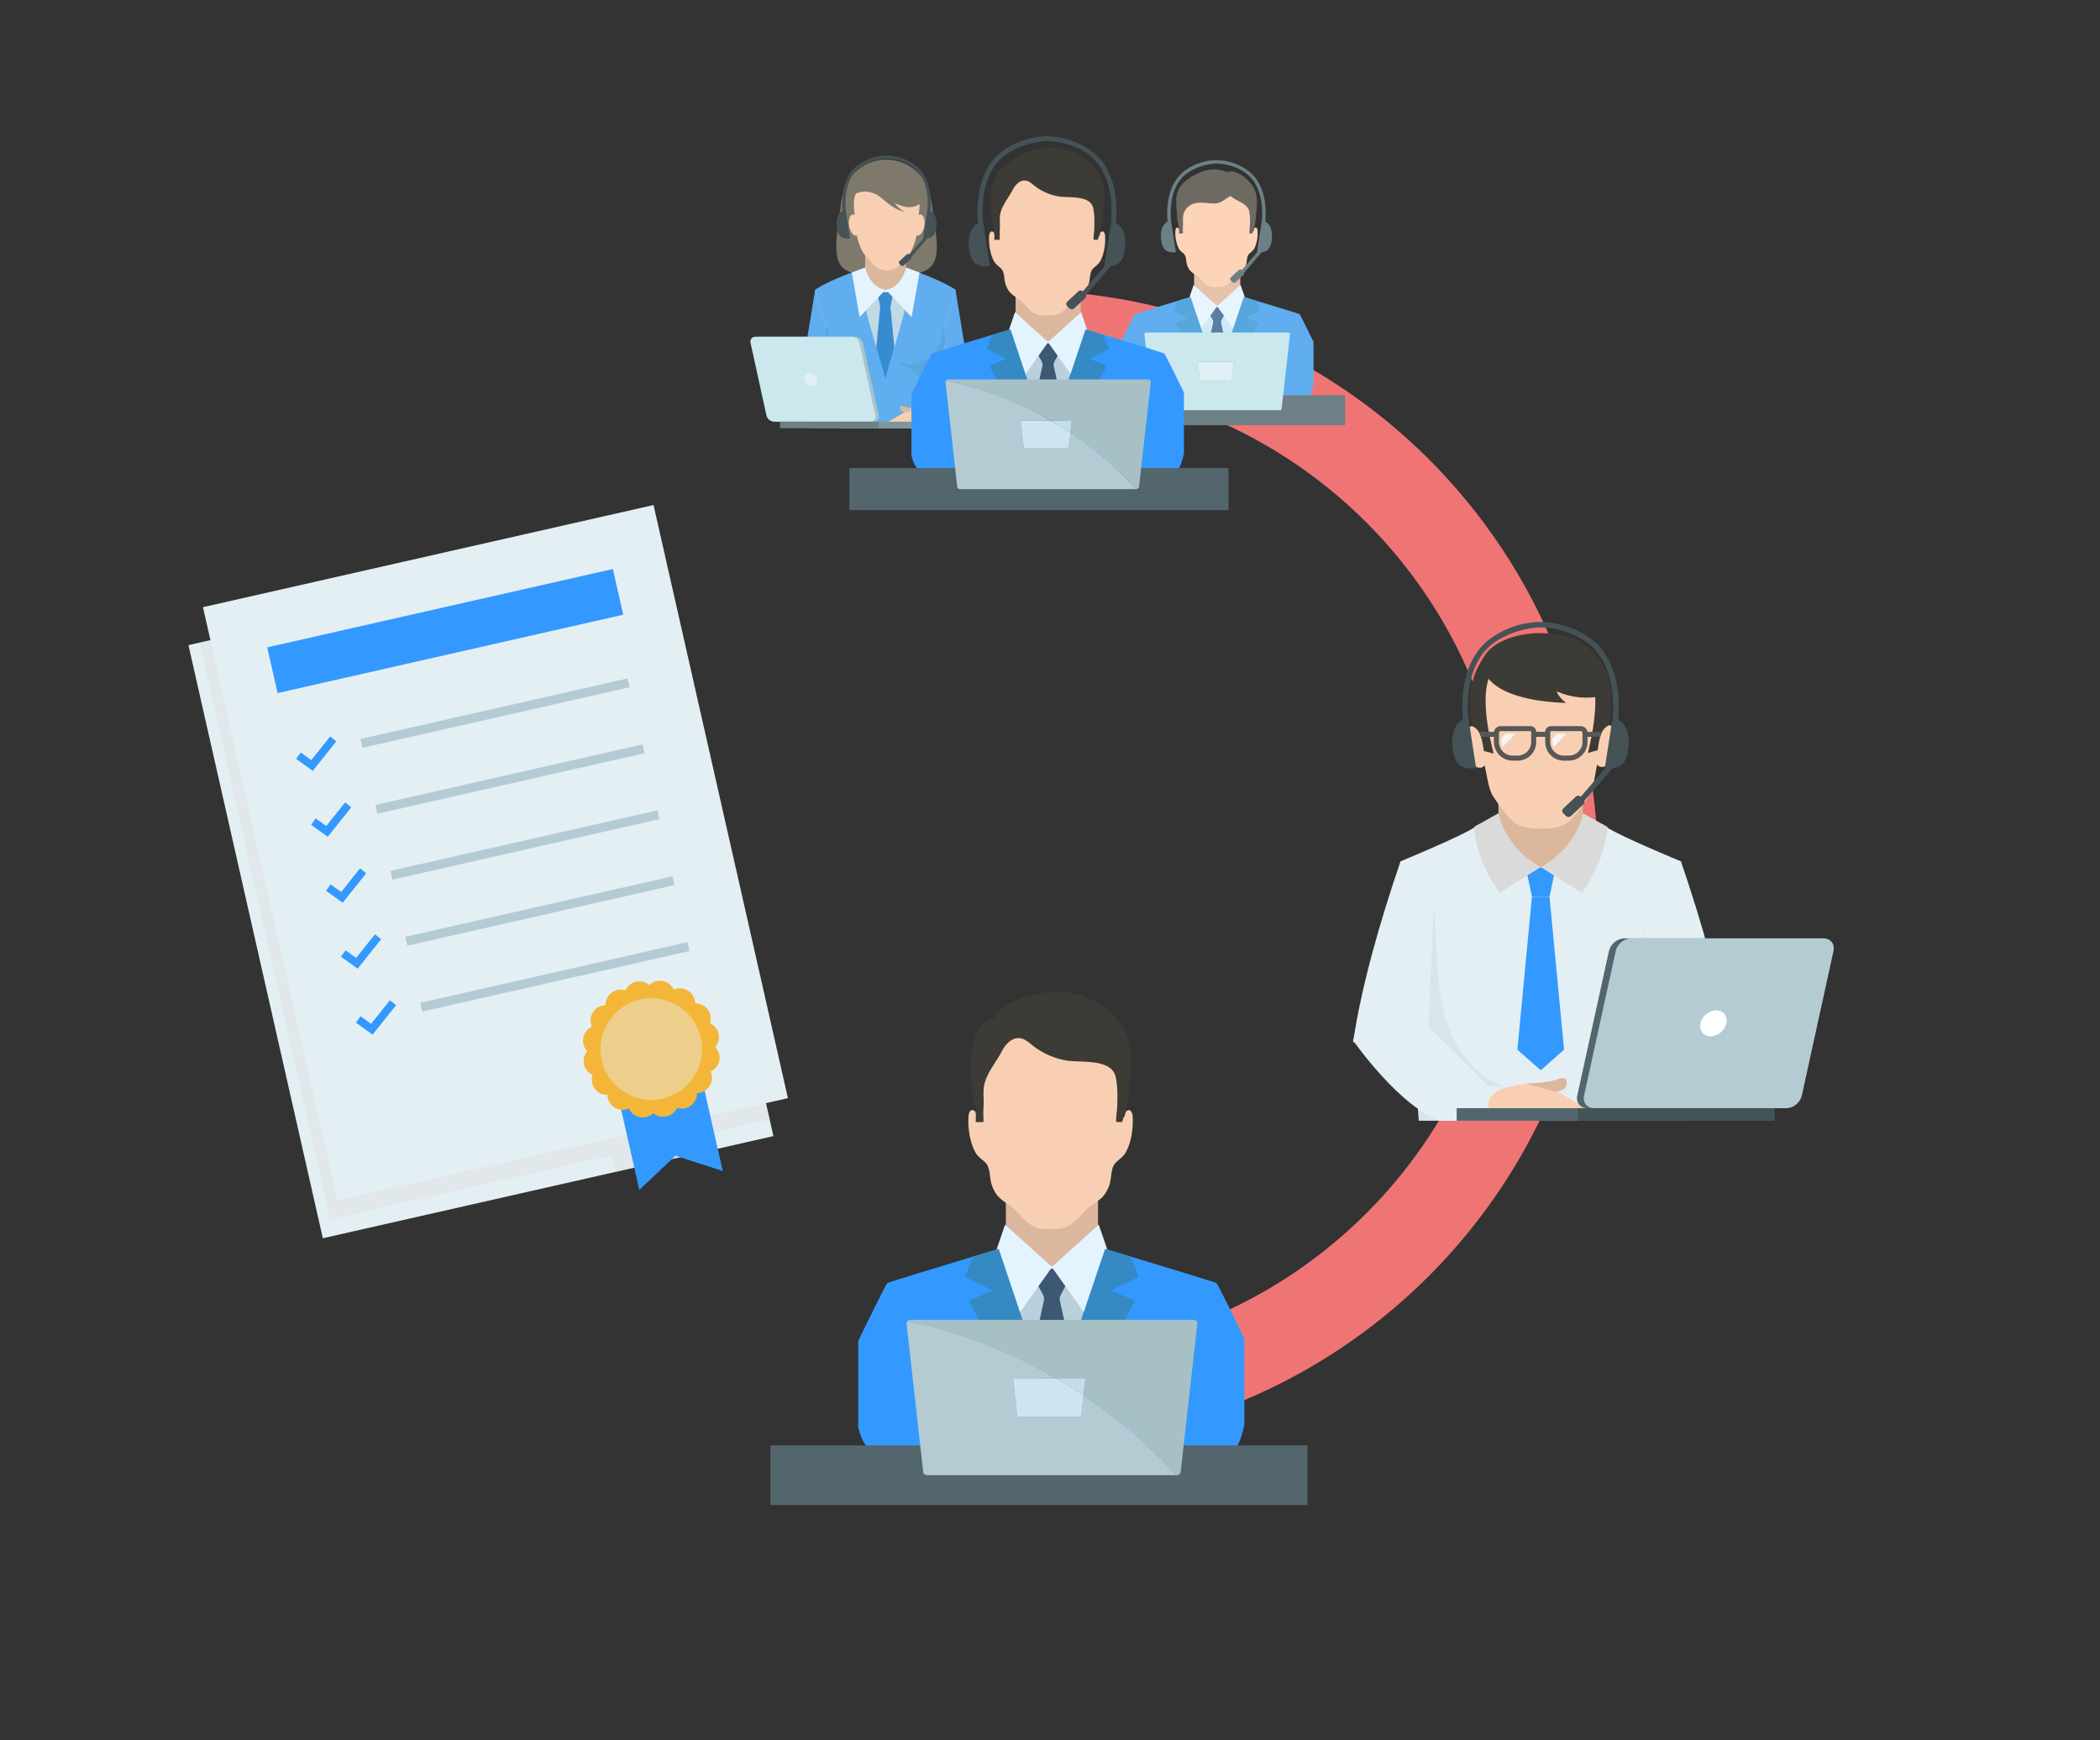<svg xmlns="http://www.w3.org/2000/svg" viewBox="0 0 1863.76 1544.13"><rect x="0" y="0" width="1863.76" height="1544.13" fill="#333333" stroke="none"/><defs><style>.cls-1{isolation:isolate;}.cls-2{fill:#ef7575;}.cls-3{fill:#dbb79e;}.cls-4{fill:#f9cfb3;}.cls-5{fill:#3d3b36;}.cls-6{fill:#bad1dd;}.cls-7{fill:#3d5872;}.cls-8{fill:#39f;}.cls-9{fill:#e4f4ff;}.cls-10{fill:#358ac4;}.cls-11{fill:#53666d;}.cls-12{fill:#a7c0c6;}.cls-13{fill:#b4cbd3;}.cls-14{fill:#cee5ef;}.cls-15{fill:#c7dde5;}.cls-16{fill:#7f796c;}.cls-17{fill:#60aeef;}.cls-18{fill:#c1d8e5;}.cls-19{fill:#378bd1;}.cls-20{fill:#57a6dd;}.cls-21{fill:#1d1d1b;opacity:0.05;}.cls-22{fill:#a7c4c9;}.cls-23{fill:#cbe8ef;}.cls-24{fill:#dff1f4;}.cls-25{fill:#81969b;}.cls-26{fill:#6d8086;}.cls-27{fill:#455256;}.cls-28{fill:#e5c2aa;}.cls-29{fill:#fdd4b8;}.cls-30{fill:#6d6a62;}.cls-31{fill:#d1e9f5;}.cls-32{fill:#587ea2;}.cls-33{fill:#e6f5ff;}.cls-34{fill:#e4eff4;}.cls-35{fill:#dadada;}.cls-36{fill:#575756;}.cls-37{fill:#f6f6f6;}.cls-38{fill:#fff;}.cls-39{fill:#435459;}.cls-40{fill:#ddd;opacity:0.4;mix-blend-mode:multiply;}.cls-41{fill:none;stroke:#39f;stroke-miterlimit:10;stroke-width:7px;}.cls-42{fill:#f4b638;}.cls-43{fill:#edce8a;}</style></defs><title>RRS</title><g class="cls-1"><g id="Layer_1" data-name="Layer 1"><path class="cls-2" d="M1377.93,570.63a511.91,511.91,0,0,0-453.6-312.58v79.06a433.34,433.34,0,0,1,0,865.93v79.06a512.63,512.63,0,0,0,453.6-711.47Z"/><g id="_1" data-name="1"><polygon class="cls-3" points="892.69 1061.59 892.69 1065.67 892.69 1099.44 937.26 1140.35 951.47 1124.29 974.51 1098.23 974.51 1056.7 892.69 1061.59"/><path class="cls-4" d="M1005.24,990.76c-.14-2.86-1.67-7.67-5.4-4.91-1.68,1.25-.86,4.32-2.43,5.35-3.78,2.49-4.15-3.13-4.4-5.61-1-9.44,3.29-18.51,2.16-27.79-1.58-12.92-13.66-21.69-25-26.07s-20.88-26.34-32.46-22.31c-11.58-4-37-1-48.31,3.34s-18.22,32.12-19.8,45c-1.12,9.28,3.12,18.35,2.16,27.79-.24,2.48-.61,8.1-4.4,5.61-1.57-1-.75-4.1-2.43-5.35-3.72-2.76-5.26,2-5.4,4.91-.52,10.18.94,21.3,5.45,30.53,2.63,5.35,6.27,6.88,9.92,10.75,4,4.28,3.37,12.7,4.88,18a31.21,31.21,0,0,0,4.68,9.85c4.49,6.18,12.29,9.07,17.42,14.7,4.81,5.27,9.25,10.51,15.86,13.91,4,2.06,9.55,2.09,14.66,1.84,5.11.25,10.67.22,14.65-1.84,6.61-3.4,11.06-8.64,15.87-13.91,5.13-5.63,12.92-8.52,17.41-14.7a31,31,0,0,0,4.68-9.85c1.51-5.35.83-13.77,4.88-18,3.66-3.87,7.3-5.4,9.92-10.75C1004.31,1012.06,1005.76,1000.94,1005.24,990.76Z"/><path class="cls-5" d="M864.43,978A42.3,42.3,0,0,1,866,992.66c0,.71-.08,1.8,0,3h6.79a33.61,33.61,0,0,0,0-3.6,96.88,96.88,0,0,1,.15-10.91c.27-5.21-.38-10.58.14-15.77,1.15-11.47,10.81-22.47,16-32.48,3.27-6.38,9.26-12.75,16.36-11.69,4.18.61,7.5,3.68,10.82,6.32A67.12,67.12,0,0,0,946.42,941c12.7,2.15,40-2,43.72,14.54,2,9,1.59,18.14,1.35,27.25,0,1.28-1.14,8.23-.87,12.81h5.31c1.71-5.51,4-13,4.53-15.88,2.24-11.58,1.71-16.67,2.25-21.6,1.92-17.46,2.88-34.19-7.88-48.84C981.54,891.24,961,880,938.44,880c-19,0-46.14,6.67-56.85,23.56-20.28,4.75-21.13,38.89-19.55,54.61C862.69,964.64,862.64,971.8,864.43,978Z"/><path class="cls-6" d="M892.69,1171.09c-.28-3,39.21-44.5,39.21-44.5H937l37.55,41.91-39.22,104.92Z"/><path class="cls-7" d="M954.1,1215.08l-13.36-60.61a8.34,8.34,0,0,1,.78-5.68l5.07-9.54a1.53,1.53,0,0,0-.35-1.66l-5.85-5.83c-1.33-1.31-2.93-2.55-3.7-4.27-.55-1.24-2.06-4-3.83-2.84-1.53,1-2.05,2.64-3,4a34.76,34.76,0,0,1-3.75,3.73l-5.23,5.2a1.53,1.53,0,0,0-.35,1.66l5.07,9.54a8.28,8.28,0,0,1,.78,5.68L913,1215.08a1.52,1.52,0,0,0,.07.92l18.49,47.53a1.5,1.5,0,0,0,2,.82,1.49,1.49,0,0,0,2-.82L954,1216A1.6,1.6,0,0,0,954.1,1215.08Z"/><path class="cls-8" d="M931.19,1252.08l-30.61-101.61-12.86-42.74-1.37.42c-3.23.94-11.82,3.54-22.71,6.81-29.26,8.87-74.87,22.71-76.09,23.54s-16.48,31.93-25.87,51.27v76.83c2,7.66,4.51,13.78,7.65,16.93,39.24,39.45,143,37.72,162.6,40.15Z"/><path class="cls-8" d="M1104.37,1187.61c-9.45-19.4-23.63-48.3-24.82-49.11s-46.86-14.67-76.12-23.54c-10.84-3.27-19.46-5.84-22.68-6.81l-1.4-.42-18,57.85L933,1257.14v.89l-1.79-6,.74,71.6,1.05.13c8.78-.65,140.44-.13,164.86-40.28,2.45-4,4.68-11,6.53-19.49Z"/><path class="cls-9" d="M975.13,1086.64l-40.5,36.54a1.61,1.61,0,0,1-2.17,0L892,1086.64l-9.05,26.52,17.5,57.93,31.82-44.76a1.63,1.63,0,0,1,2.65,0l31.81,44.76,17.51-57.93Z"/><path class="cls-10" d="M986,1145.12l21.27,9L933,1294.73l-73.14-140.65,21.24-9-24.43-12a178.07,178.07,0,0,1,7-18.14c10.89-3.27,19.48-5.87,22.71-6.81l14.23,42.32,11.32,33.59,20.43,67.15,22.84-67.15,6.22-18.48,19.36-57.43c3.22,1,11.84,3.54,22.68,6.81a173.4,173.4,0,0,1,7,18.14Z"/><polygon class="cls-11" points="683.73 1282.51 683.73 1316.28 683.73 1335.44 1160.42 1335.44 1160.42 1316.28 1160.42 1282.51 683.73 1282.51"/><path class="cls-12" d="M962.32,1222.93a.81.81,0,0,1,.88.86l-1.61,14.34A453.9,453.9,0,0,1,1044.1,1309c1.89,0,3.57-1.21,3.73-2.68l14.79-131.72c.21-1.91-1.39-3.47-3.56-3.47H808.14a3.66,3.66,0,0,0-3.1,1.53c20.9,3.77,72.86,15.92,132.16,50.31Z"/><path class="cls-13" d="M961.59,1238.13l-2.06,18.34a.9.9,0,0,1-.93.67H903.79a.91.91,0,0,1-.94-.67l-3.67-32.68a.82.82,0,0,1,.89-.86H937.2c-59.3-34.39-111.26-46.54-132.16-50.31a2.92,2.92,0,0,0-.46,1.94l14.79,131.72c.16,1.48,1.86,2.69,3.77,2.69h221A453.9,453.9,0,0,0,961.59,1238.13Z"/><path class="cls-14" d="M900.07,1222.93a.82.82,0,0,0-.89.86l3.67,32.68a.91.91,0,0,0,.94.67H958.6a.9.9,0,0,0,.93-.67l2.06-18.34q-12.33-8.25-24.39-15.2Z"/><path class="cls-15" d="M962.32,1222.93H937.2q12,7,24.39,15.2l1.61-14.34A.81.81,0,0,0,962.32,1222.93Z"/></g><g id="_1-2" data-name="1"><path class="cls-16" d="M827.27,184c-3.94-42.13-37.66-42.43-41-42.43s-37.11,1-40.4,43.16C741.12,219.41,737.1,238.61,760,243c4.18,1.23,10.87,1.72,13.18,2a2.52,2.52,0,0,1,.81.19l2.54,0,4-.05,19.53-.15a2.11,2.11,0,0,1,.78-.2c.45-.05,1-.15,1.77-.22a70,70,0,0,0,11.39-2C836.82,237.72,832.49,218.59,827.27,184Z"/><polygon class="cls-17" points="739.77 341.6 748.02 379.74 718.29 379.74 709.62 341.6 723.46 257.24 753.61 257.24 739.77 341.6"/><polygon class="cls-17" points="832.48 331.57 859.61 328.11 847.99 257.24 817.84 257.24 832.48 331.57"/><path class="cls-18" d="M723.46,257.25c4.51,16.79,7.35,21.55,10.3,32.84a1.7,1.7,0,0,1-.15.41.62.62,0,0,1-.07.29c-.07.3-.15.6-.19.89a16.09,16.09,0,0,0-.4,1.77.93.93,0,0,0,0,.33,33.72,33.72,0,0,0-.48,5.47,32,32,0,0,0,3.21,14.09,4.62,4.62,0,0,0,.45.89,28.6,28.6,0,0,0,5.68,7.49.7.7,0,0,1,.07.37c1,4.43,1.77,8.19,2.4,11.55.15.63.3,1.29.41,2s.18,1.33.29,2c.11.81.22,1.66.37,2.44.22,1.44.33,2.8.52,4.13a19.09,19.09,0,0,1,.15,2c0,.66.11,1.25.11,1.92a50.24,50.24,0,0,1,.22,5.2c.07,1.73.07,3.54.07,5.46v5.54c0,.77,0,1.58-.07,2.4,0,2,0,4.2,0,6.53-.07,1.25-.07,2.62,0,4,0,.48,0,.92,0,1.42-.26.38-.47.75-.72,1.13H826c-.26-.38-.46-.75-.72-1.15,0-.48,0-.92,0-1.4,0-1.4,0-2.77,0-4,0-2.33,0-4.5,0-6.53-.07-.82-.07-1.63-.07-2.4V358.7c0-1.92,0-3.73.07-5.46a50.24,50.24,0,0,1,.22-5.2c0-.67.07-1.26.11-1.92a19.09,19.09,0,0,1,.15-2c.18-1.33.29-2.69.52-4.13.14-.78.25-1.63.36-2.44.12-.66.19-1.33.3-2s.26-1.33.41-2c.62-3.36,1.4-7.12,2.39-11.55a.62.62,0,0,1,.08-.37,28.6,28.6,0,0,0,5.68-7.49,4.61,4.61,0,0,0,.44-.89A32,32,0,0,0,839,299.25a33.72,33.72,0,0,0-.48-5.47.93.93,0,0,0,0-.33,14.13,14.13,0,0,0-.41-1.77,7.39,7.39,0,0,0-.18-.89.62.62,0,0,1-.08-.29,1.44,1.44,0,0,1-.14-.48c2.95-11.22,5.79-16,10.29-32.77.19-.71-40.89-18.49-40.89-18.49l-20.74-7-22,7S723.4,257,723.46,257.25Z"/><polygon class="cls-19" points="781.18 272.07 777.98 256.87 785.72 256.66 793.47 256.87 790.27 272.07 781.18 272.07"/><polygon class="cls-19" points="781.18 272.07 773.65 351.16 785.72 361.84 797.8 351.16 790.27 272.07 781.18 272.07"/><path class="cls-17" d="M747.19,379.74l-.22-.22a3.26,3.26,0,0,1-.74-2.33c0-1.25.3-2.66.34-3.73,0-2.47,0-5-.08-7.49,0-1.11,0-2.18-.11-3.28v-4c0-1.92,0-3.73-.07-5.46a50.24,50.24,0,0,0-.22-5.2c0-.67-.08-1.26-.11-1.92a19.09,19.09,0,0,0-.15-2c-.19-1.33-.3-2.69-.52-4.13-.15-.78-.26-1.63-.37-2.44-.11-.66-.18-1.33-.29-2s-.26-1.33-.41-2c-.63-3.36-1.4-7.12-2.4-11.55a.7.7,0,0,0-.07-.37,28.6,28.6,0,0,1-5.68-7.49,4.62,4.62,0,0,1-.45-.89,32,32,0,0,1-3.21-14.09,33.72,33.72,0,0,1,.48-5.47.93.93,0,0,1,0-.33,16.09,16.09,0,0,1,.4-1.77c0-.29.12-.59.19-.89a.62.62,0,0,0,.07-.29,1.7,1.7,0,0,0,.15-.41V290c-3-11.22-5.79-16-10.3-32.77.63-.48,1.33-1,2.11-1.44.48-.3,1-.63,1.51-.92,2-1.22,4.28-2.44,6.75-3.66l2.51-1.22c.74-.36,1.52-.7,2.29-1.07,1.18-.51,2.36-1.07,3.58-1.58s2.62-1.11,4-1.7c1-.37,1.95-.78,2.91-1.18l6.87-2.66c1.47-.55,2.95-1.11,4.43-1.62s2.65-1,4-1.44c-1.25,29,11.07,58.77,21.36,97.13,10.3-38.36,22.62-68.12,21.37-97.13,1.29.44,2.62.92,3.95,1.44,1.48.51,3,1.07,4.43,1.62l6.86,2.66c1,.4,2,.81,2.92,1.18l4,1.7c1.21.51,2.39,1.07,3.58,1.58.77.37,1.55.71,2.28,1.07l2.51,1.22c2.48,1.22,4.76,2.44,6.76,3.66.55.29,1,.62,1.51.92a23.87,23.87,0,0,1,2.1,1.44c-4.5,16.79-7.34,21.55-10.29,32.77v.07a1.66,1.66,0,0,0,.14.41.62.62,0,0,0,.08.29,7.39,7.39,0,0,1,.18.89,14.13,14.13,0,0,1,.41,1.77.93.93,0,0,1,0,.33,33.72,33.72,0,0,1,.48,5.47,32,32,0,0,1-3.22,14.09,4.61,4.61,0,0,1-.44.89,28.6,28.6,0,0,1-5.68,7.49.62.62,0,0,0-.08.37c-1,4.43-1.77,8.19-2.39,11.55-.15.63-.3,1.29-.41,2s-.18,1.33-.3,2c-.11.81-.22,1.66-.36,2.44-.23,1.44-.34,2.8-.52,4.13a19.09,19.09,0,0,0-.15,2c0,.66-.11,1.25-.11,1.92a50.24,50.24,0,0,0-.22,5.2c-.07,1.73-.07,3.54-.07,5.46v4c-.08,1.1-.12,2.17-.12,3.28-.07,2.51-.07,5-.07,7.49,0,1.07.33,2.48.33,3.73a3.21,3.21,0,0,1-.74,2.33l-.22.22Z"/><path class="cls-20" d="M736.09,314.19a29.12,29.12,0,0,0,5.68,7.54l.06.06v.3c1,4.42,1.8,8.19,2.39,11.54.3,1.38.54,2.69.72,3.95.12.83.24,1.67.36,2.45.3,2.15.48,4.13.66,6.1.06.66.12,1.26.12,1.91a50.46,50.46,0,0,1,.24,5.21c.06,1.73.06,3.53.06,5.44,0,2.45,0,5-.06,7.95,0,2-.06,4.19-.06,6.52-.06,1.68-.06,3.53-.06,5.45-.26.38-.47.75-.72,1.13h8a4.12,4.12,0,0,0,.28-1.07c.84-5.69-3.7-22.49-3.23-26.14a54.14,54.14,0,0,1,2.64-11.9,25.5,25.5,0,0,1,5.86-9.81,20.05,20.05,0,0,1,4.66-3.47c1-.48,6.4-3.05,8-4.25a18.6,18.6,0,0,0,1.61-1.43c.42-.36.9-1.14,1.38-1.38a25.11,25.11,0,0,1-11.67,2.93c-9.27,0-17.36-5.19-22.72-13s-5.81-21.05-5.75-21.65a3.42,3.42,0,0,1,.06-.78c-.29.72-.53,1.5-.77,2.22a1.41,1.41,0,0,0-.12.48c0,.06-.06.12-.06.18a4.82,4.82,0,0,0-.24,1,8.14,8.14,0,0,0-.36,1.74.76.76,0,0,0-.06.36,32.45,32.45,0,0,0,2.69,19.55A3.83,3.83,0,0,0,736.09,314.19Z"/><path class="cls-20" d="M835.36,314.19a29.34,29.34,0,0,1-5.68,7.54l-.06.06v.3c-1,4.42-1.8,8.19-2.4,11.54-.3,1.38-.53,2.69-.71,3.95-.12.83-.24,1.67-.36,2.45-.3,2.15-.48,4.13-.66,6.1-.06.66-.12,1.26-.12,1.91a50.46,50.46,0,0,0-.24,5.21c-.06,1.73-.06,3.53-.06,5.44,0,2.45,0,5,.06,7.95,0,2,.06,4.19.06,6.52.06,1.68.06,3.53.06,5.45.26.38.46.75.72,1.13h-8a4.09,4.09,0,0,1-.29-1.07c-.83-5.69,3.71-22.49,3.23-26.14a53.56,53.56,0,0,0-2.63-11.9,25.5,25.5,0,0,0-5.86-9.81,20.05,20.05,0,0,0-4.66-3.47c-1-.48-6.4-3.05-8-4.25a16,16,0,0,1-1.61-1.43c-.42-.36-.9-1.14-1.38-1.38a25.1,25.1,0,0,0,11.66,2.93c9.27,0,17.37-5.19,22.73-13s5.8-21.05,5.74-21.65a3.42,3.42,0,0,0-.06-.78c.3.72.54,1.5.78,2.22a1.41,1.41,0,0,1,.12.48c0,.06.06.12.06.18a4.82,4.82,0,0,1,.24,1,8.14,8.14,0,0,1,.36,1.74.76.76,0,0,1,.06.36,32.45,32.45,0,0,1-2.69,19.55A3.83,3.83,0,0,1,835.36,314.19Z"/><path class="cls-3" d="M803.84,239.14c-1.57,26.7-32.53,26.46-36,0V216.33h36.08Z"/><path class="cls-4" d="M787,153.75h-.84c-16.13.44-28.82,13.09-28.35,28.25a77.42,77.42,0,0,0,.79,8.76,2.68,2.68,0,0,0-1.95-.4c-2.55.52-3.87,5.11-3,10.26.74,4.15,2.69,7.35,4.77,8.15a2.38,2.38,0,0,0,1.46.15,1.43,1.43,0,0,0,.46-.18c2,8,4.44,14.29,7,17.22,3.3,3.76,5.61,6.63,7.79,8.78,3.29,3.26,6.25,4.87,11.84,5.4,5.59-.53,8.55-2.14,11.84-5.4,2.18-2.15,4.49-5,7.79-8.78,2.56-2.93,5-9.2,7-17.22a1.52,1.52,0,0,0,.46.18,2.37,2.37,0,0,0,1.46-.15c2.08-.8,4-4,4.77-8.15.9-5.15-.42-9.74-3-10.26a2.68,2.68,0,0,0-1.95.4,77.42,77.42,0,0,0,.79-8.76c.47-15.16-12.22-27.81-28.35-28.25Z"/><path class="cls-16" d="M822.55,175.07a28.87,28.87,0,0,1-3.69,4c-17.84,15.9-38-13.95-56.41-8.34-3.62,1.09-7.15,3.56-10.59,8l1.61-14c21.4-21.34,38.71-26.21,64.87-3.59Z"/><path class="cls-21" d="M772.12,242.34h0s0,0,0,.06Z"/><path class="cls-16" d="M759.31,167.38c5.44-1.32,11.21.47,16,3.33s8.91,6.74,13.35,10.15,9.43,6.43,15,7.1c-4.19-1.28-7.37-4.66-10-8.15s-5-7.29-8.44-10a23.86,23.86,0,0,0-14-4.74,47.16,47.16,0,0,0-14.79,2.21Z"/><path class="cls-8" d="M818.57,367.25l13.48,8.32c17.42-18.09,24-32.18,27.56-47.46l-27.13,3.46Z"/><path class="cls-3" d="M801.56,360.29a27.14,27.14,0,0,0,5.37,1.4,69.12,69.12,0,0,0,9,.76c.59,0-3.29,3.65-4.62,3.83a14.39,14.39,0,0,1-5.15.09c-2.12-.34-5.52-.44-6.79-2.16-.88-1.2-.92-3.19-.08-3.78A3,3,0,0,1,801.56,360.29Z"/><path class="cls-4" d="M815.93,362.45l-14.35,4-14,8.4,25.72-.65c4.21,2.06,12,.17,17.09.34,3.43.12,4.17,2,1.67-4.14C829.86,365.07,822.37,363.8,815.93,362.45Z"/><path class="cls-22" d="M779.91,368.53l-14-64.12a7.39,7.39,0,0,0-6.86-5.63H673.57a4.39,4.39,0,0,0-4.4,5.63l14.05,64.12a7.39,7.39,0,0,0,6.86,5.63h85.43A4.39,4.39,0,0,0,779.91,368.53Z"/><path class="cls-23" d="M772.49,374.16H687.06a7.39,7.39,0,0,1-6.86-5.63l-14.05-64.12a4.39,4.39,0,0,1,4.4-5.63H756a7.39,7.39,0,0,1,6.86,5.63l14,64.12A4.39,4.39,0,0,1,772.49,374.16Z"/><path class="cls-24" d="M725.2,336.47a4.49,4.49,0,0,1-4.5,5.76,7.56,7.56,0,0,1-7-5.76,4.49,4.49,0,0,1,4.5-5.76A7.56,7.56,0,0,1,725.2,336.47Z"/><polygon class="cls-25" points="833.46 379.74 810.27 379.74 692.41 379.74 692.41 374.16 833.46 374.16 833.46 379.74"/><rect class="cls-26" x="692.41" y="374.16" width="87.26" height="5.58"/><path class="cls-27" d="M825.86,187.15c.89-10.72,0-24.77-8.18-35.29-6-7.68-18.39-13.85-30.89-13.85-12.23,0-24.92,6.17-30.88,13.85-8.17,10.52-9.07,24.57-8.17,35.29-4.67,2.42-5.9,8.5-5,15.13,1.06,7.79,4.66,9.86,11.72,9.3l-3.93-25.37h0c-.75-10.19.22-23.21,7.63-32.76,5.43-7,17.36-12.35,28.67-12.74,12.66.39,23.25,5.74,28.68,12.74,7.42,9.55,8.37,22.57,7.63,32.76h0l-3.94,25.37h.16l-12.21,14.23a1.9,1.9,0,0,0-2.53,0l-6.26,5.85a1.75,1.75,0,0,0,0,2.52l1.29,1.28a1.89,1.89,0,0,0,2.6,0l6.26-5.86a1.74,1.74,0,0,0,.48-1.77l14-16.33c4.61-.47,7.11-3,8-9.3C831.76,195.65,830.52,189.57,825.86,187.15Z"/><path class="cls-9" d="M809.08,281.39l7-39.57-11.83-4.4s-3.64,17.27-17.92,19.82l.11.11-.68-.11c-14.27-2.55-17.91-19.82-17.91-19.82L756,241.82l6.95,39.57,21-22.24,4.23.07Z"/><polygon class="cls-28" points="1059.78 240.23 1059.78 242.27 1059.78 259.17 1082.09 279.65 1089.2 271.6 1100.73 258.56 1100.73 237.78 1059.78 240.23"/><path class="cls-29" d="M1116.11,204.78c-.07-1.43-.84-3.84-2.7-2.46-.85.63-.43,2.16-1.21,2.68-1.9,1.25-2.09-1.56-2.21-2.81-.48-4.72,1.64-9.26,1.08-13.9-.79-6.47-6.83-10.86-12.52-13a29.23,29.23,0,0,0-18.91-.13,29.2,29.2,0,0,0-18.9.13c-5.69,2.19-11.73,6.58-12.52,13-.57,4.64,1.56,9.18,1.08,13.9-.12,1.25-.31,4.06-2.21,2.81-.77-.52-.36-2.05-1.21-2.68-1.86-1.38-2.63,1-2.7,2.46a31.79,31.79,0,0,0,2.73,15.28c1.31,2.67,3.13,3.44,5,5.38,2,2.14,1.69,6.35,2.45,9a15.47,15.47,0,0,0,2.34,4.93c2.24,3.1,6.15,4.54,8.71,7.35,2.41,2.64,4.63,5.27,7.94,7,2,1,4.78,1,7.33.92,2.57.12,5.35.11,7.34-.92,3.31-1.7,5.53-4.33,7.94-7,2.57-2.81,6.47-4.25,8.71-7.35a15.71,15.71,0,0,0,2.35-4.93c.75-2.68.41-6.89,2.44-9,1.83-1.94,3.65-2.71,5-5.38A31.79,31.79,0,0,0,1116.11,204.78Z"/><path class="cls-30" d="M1045.64,198.38a21.19,21.19,0,0,1,.79,7.35c0,.36,0,.91,0,1.49h3.4a16.8,16.8,0,0,0,0-1.8,47.37,47.37,0,0,1,.08-5.46c.13-2.61-.19-5.29.07-7.89.68-6.83,6.52-11.64,13-12.15,4.77-.37,9.54.6,14.31.61,5.9,0,8.57-2.82,13.22-5.72,1.25-.78.5-.88,1.8-.54.85.21,1.93,1.36,2.66,1.81,4.42,2.7,12.35,5.39,13.63,11.1,1,4.49.8,9.07.68,13.63a49.14,49.14,0,0,0-.43,6.41h2.65c.85-2.75,2-6.49,2.27-7.94,1.12-5.8.85-8.34,1.12-10.81,1-8.74,1.45-17.11-3.94-24.45-5.77-7.84-14.32-12.43-18.88-11.85-.26,0-3.35.31-3,.66-1.63-1.46-4.48-1.56-6.49-2-10.72-2.56-24.26,4.1-32,11.22-8.22,7.51-7,17.17-6.07,26.46C1044.78,191.71,1044.74,195.29,1045.64,198.38Z"/><path class="cls-31" d="M1059.78,295c-.14-1.5,19.63-22.27,19.63-22.27h2.52l18.8,21-19.63,52.51Z"/><path class="cls-32" d="M1090.51,317.05l-6.68-30.34a4.17,4.17,0,0,1,.39-2.84l2.54-4.78a.77.77,0,0,0-.17-.83l-2.93-2.91a7.89,7.89,0,0,1-1.86-2.14c-.27-.63-1-2-1.91-1.42s-1,1.32-1.53,2a17.29,17.29,0,0,1-1.87,1.86l-2.62,2.6a.75.75,0,0,0-.17.83l2.53,4.78a4.11,4.11,0,0,1,.39,2.84l-6.68,30.34a.73.73,0,0,0,0,.46l9.26,23.78a.74.74,0,0,0,1,.41.73.73,0,0,0,1-.41l9.27-23.78A.8.8,0,0,0,1090.51,317.05Z"/><path class="cls-17" d="M1079.05,335.56l-15.31-50.86-6.44-21.38-.69.21c-1.61.47-5.91,1.77-11.37,3.41-14.63,4.44-37.46,11.37-38.08,11.78s-8.24,16-12.95,25.66v38.45c1,3.83,2.27,6.89,3.84,8.47,19.64,19.74,71.55,18.87,81.37,20.09Z"/><path class="cls-17" d="M1165.72,303.3c-4.72-9.72-11.82-24.18-12.42-24.58s-23.46-7.34-38.09-11.78c-5.43-1.64-9.74-2.92-11.36-3.41l-.7-.21-9,28.95L1080,338.09v.45l-.9-3,.37,35.83.53.07c4.39-.33,70.28-.07,82.5-20.16,1.23-2,2.34-5.52,3.27-9.75Z"/><path class="cls-33" d="M1101,252.76l-20.27,18.29a.81.81,0,0,1-1.09,0l-20.27-18.29L1054.88,266l8.76,29,15.92-22.4a.82.82,0,0,1,1.33,0l15.92,22.4,8.77-29Z"/><path class="cls-20" d="M1106.48,282l10.64,4.49L1080,356.91l-36.6-70.39L1054,282l-12.23-6a90.05,90.05,0,0,1,3.5-9.08c5.46-1.64,9.76-2.94,11.37-3.41l7.13,21.17,5.66,16.82,10.23,33.61,11.42-33.61,3.12-9.25,9.68-28.74c1.62.49,5.93,1.77,11.36,3.41a87.67,87.67,0,0,1,3.5,9.08Z"/><polygon class="cls-26" points="1193.77 350.79 955.21 350.79 955.21 367.69 955.21 377.28 1193.77 377.28 1193.77 367.69 1193.77 350.79"/><path class="cls-23" d="M1143.05,295H1017.47a1.82,1.82,0,0,0-1.55.76,1.47,1.47,0,0,0-.23,1l7.4,65.92A1.8,1.8,0,0,0,1025,364h110.57a1.83,1.83,0,0,0,1.88-1.35l7.4-65.92A1.64,1.64,0,0,0,1143.05,295Zm-49.81,42.72a.46.46,0,0,1-.47.34h-27.43a.47.47,0,0,1-.48-.34L1063,321.4a.41.41,0,0,1,.45-.43h31.15a.41.41,0,0,1,.44.43l-.81,7.18Z"/><path class="cls-24" d="M1094.63,321h-31.15a.41.41,0,0,0-.45.43l1.83,16.35a.47.47,0,0,0,.48.34h27.43a.46.46,0,0,0,.47-.34l1-9.17.81-7.18A.41.41,0,0,0,1094.63,321Z"/><path class="cls-26" d="M1123,196.67c1-11.91,0-27.52-9.09-39.22-6.62-8.53-20.43-15.37-34.32-15.37-13.59,0-27.69,6.84-34.31,15.37-9.08,11.7-10.08,27.31-9.08,39.22-5.19,2.69-6.56,9.44-5.56,16.8,1.18,8.67,5.19,11,13,10.34l-4.37-28.18h0c-.83-11.33.24-25.8,8.47-36.41,6-7.77,19.29-13.72,31.86-14.15,14.06.43,25.83,6.38,31.86,14.15,8.24,10.61,9.31,25.08,8.48,36.41h0l-4.37,28.18h.18l-13.57,15.81a2.11,2.11,0,0,0-2.81,0l-7,6.51a1.94,1.94,0,0,0,0,2.8l1.43,1.41a2.11,2.11,0,0,0,2.9.05l7-6.51a1.92,1.92,0,0,0,.53-2l15.56-18.15c5.13-.52,7.91-3.37,8.86-10.34C1129.52,206.11,1128.15,199.36,1123,196.67Z"/><polygon class="cls-3" points="901.33 259.35 901.33 262.23 901.33 286.07 932.8 314.95 942.83 303.61 959.09 285.21 959.09 255.9 901.33 259.35"/><path class="cls-4" d="M980.78,209.35c-.1-2-1.17-5.41-3.8-3.47-1.2.89-.61,3.05-1.72,3.78-2.67,1.76-2.93-2.21-3.11-4-.67-6.66,2.32-13.06,1.52-19.61C972.56,177,964,170.77,956,167.68s-14.74-18.59-22.92-15.74c-8.17-2.85-26.14-.72-34.1,2.35s-12.86,22.68-14,31.8c-.8,6.55,2.2,12.95,1.52,19.61-.17,1.75-.43,5.72-3.11,4-1.11-.73-.52-2.89-1.71-3.78-2.63-1.94-3.71,1.45-3.82,3.47-.36,7.19.67,15,3.85,21.55,1.86,3.78,4.43,4.86,7,7.59,2.86,3,2.39,9,3.45,12.74a21.76,21.76,0,0,0,3.3,7c3.17,4.37,8.67,6.41,12.3,10.38,3.39,3.72,6.53,7.42,11.2,9.82,2.81,1.45,6.73,1.47,10.34,1.3,3.61.17,7.54.15,10.35-1.3,4.66-2.4,7.8-6.1,11.2-9.82,3.62-4,9.12-6,12.28-10.38a21.57,21.57,0,0,0,3.31-7c1.06-3.78.59-9.72,3.45-12.74,2.58-2.73,5.15-3.81,7-7.59C980.12,224.39,981.15,216.54,980.78,209.35Z"/><path class="cls-5" d="M881.39,200.32a30.09,30.09,0,0,1,1.11,10.37c0,.51-.06,1.27,0,2.1h4.8a25,25,0,0,0,0-2.54,68.25,68.25,0,0,1,.1-7.7c.19-3.68-.27-7.46.1-11.13.81-8.1,7.63-15.86,11.26-22.93,2.31-4.5,6.54-9,11.55-8.25,3,.44,5.29,2.6,7.63,4.46a47.38,47.38,0,0,0,21.39,9.55c9,1.53,28.25-1.4,30.86,10.27,1.41,6.33,1.13,12.8,1,19.23,0,.91-.81,5.82-.61,9h3.74c1.21-3.88,2.8-9.16,3.2-11.2,1.58-8.17,1.21-11.77,1.59-15.25,1.36-12.33,2-24.14-5.56-34.48-9.39-12.76-23.87-20.69-39.81-20.7-13.39,0-32.57,4.71-40.13,16.64-14.32,3.35-14.91,27.45-13.8,38.55C880.16,190.91,880.12,196,881.39,200.32Z"/><path class="cls-6" d="M901.33,336.65c-.19-2.13,27.68-31.42,27.68-31.42h3.57l26.51,29.59L931.4,408.88Z"/><path class="cls-7" d="M944.69,367.7l-9.44-42.79a5.82,5.82,0,0,1,.56-4l3.58-6.73a1.11,1.11,0,0,0-.25-1.17L935,308.89a11,11,0,0,1-2.61-3c-.39-.88-1.46-2.84-2.71-2-1.08.73-1.45,1.87-2.15,2.84a25.22,25.22,0,0,1-2.64,2.63L921.2,313a1.08,1.08,0,0,0-.24,1.17l3.58,6.73a5.82,5.82,0,0,1,.55,4l-9.43,42.79a1,1,0,0,0,.05.65l13,33.55a2,2,0,0,0,2.82,0l13.06-33.55A1.11,1.11,0,0,0,944.69,367.7Z"/><path class="cls-8" d="M928.51,393.81l-21.6-71.72-9.08-30.17-1,.3c-2.28.66-8.35,2.5-16,4.81-20.65,6.26-52.85,16-53.71,16.61s-11.63,22.54-18.26,36.19v54.23c1.38,5.41,3.18,9.73,5.4,11.95C842,443.87,915.19,442.64,929,444.36Z"/><path class="cls-8" d="M1050.76,348.31c-6.67-13.7-16.68-34.1-17.52-34.67s-33.08-10.35-53.73-16.61c-7.66-2.31-13.74-4.13-16-4.81l-1-.3-12.68,40.84-20.05,64.63V398l-1.27-4.21.52,50.55.75.09c6.19-.46,99.13-.09,116.37-28.44,1.73-2.84,3.3-7.79,4.61-13.75Z"/><path class="cls-9" d="M959.53,277l-28.59,25.79a1.13,1.13,0,0,1-1.53,0L900.81,277l-6.39,18.72,12.36,40.9,22.46-31.6a1.15,1.15,0,0,1,1.87,0l22.46,31.6,12.35-40.9Z"/><path class="cls-10" d="M967.2,318.31l15,6.33-52.43,99.28-51.63-99.28,15-6.33-17.25-8.48a126.71,126.71,0,0,1,4.94-12.8c7.68-2.31,13.75-4.15,16-4.81l10,29.87,8,23.71,14.42,47.4,16.12-47.4,4.39-13,13.66-40.54c2.28.69,8.36,2.5,16,4.81a121.53,121.53,0,0,1,4.93,12.8Z"/><path class="cls-27" d="M990.45,197.91c1.41-16.81,0-38.82-12.81-55.31-9.34-12-28.82-21.7-48.4-21.7-19.18,0-39.07,9.66-48.41,21.7C868,159.09,866.62,181.1,868,197.91c-7.31,3.8-9.24,13.31-7.83,23.7,1.66,12.22,7.31,15.47,18.37,14.58l-6.16-39.75h0c-1.18-16,.33-36.38,11.95-51.34,8.52-11,27.2-19.35,44.94-20,19.83.62,36.42,9,44.94,20,11.62,15,13.12,35.37,12,51.34h0l-6.16,39.75h.24L961,258.52a3,3,0,0,0-4,0l-9.8,9.18a2.73,2.73,0,0,0-.07,3.95l2,2a3,3,0,0,0,4.08.07l9.8-9.18a2.73,2.73,0,0,0,.76-2.77l21.95-25.6c7.23-.74,11.15-4.76,12.48-14.58C999.7,211.22,997.76,201.71,990.45,197.91Z"/><polygon class="cls-11" points="753.84 415.3 753.84 439.13 753.84 452.66 1090.33 452.66 1090.33 439.13 1090.33 415.3 753.84 415.3"/><path class="cls-12" d="M950.48,373.24a.58.58,0,0,1,.63.61L950,384a320.33,320.33,0,0,1,58.24,50,2.55,2.55,0,0,0,2.64-1.9l10.44-93a2.31,2.31,0,0,0-2.52-2.44H841.65a2.57,2.57,0,0,0-2.18,1.08c14.75,2.66,51.43,11.23,93.29,35.51Z"/><path class="cls-13" d="M950,384l-1.45,12.94a.64.64,0,0,1-.66.48H909.17a.64.64,0,0,1-.66-.48l-2.59-23.06a.57.57,0,0,1,.62-.61h26.22c-41.86-24.28-78.54-32.85-93.29-35.51a2,2,0,0,0-.33,1.36l10.44,93a2.55,2.55,0,0,0,2.66,1.9h156A320.33,320.33,0,0,0,950,384Z"/><path class="cls-14" d="M906.54,373.24a.57.57,0,0,0-.62.61l2.59,23.06a.64.64,0,0,0,.66.48h38.69a.64.64,0,0,0,.66-.48L950,384c-5.8-3.89-11.55-7.45-17.21-10.73Z"/><path class="cls-15" d="M950.48,373.24H932.76c5.66,3.28,11.41,6.84,17.21,10.73l1.14-10.12A.58.58,0,0,0,950.48,373.24Z"/></g><path class="cls-34" d="M1259.83,940.15l-59-15.52c7.49-49,22.66-103.23,42.18-160.5l59,15.52Z"/><path class="cls-34" d="M1475,940.15l59-15.52c-7.5-49-22.66-103.23-42.19-160.5l-59,15.52Z"/><path class="cls-34" d="M1534,922.79c-.06.16-.16.32-.22.48-.21.54-.48,1.07-.69,1.61-2.09,4.75-4.28,9.41-6.58,14.06v0c-2.62,5.35-5.35,10.7-8.18,15.94q-10.83,20.13-23.69,39.52h-68.93c0-.05,0-.11,0-.16.69-2.09,1.39-4.17,2.14-6.26a268.08,268.08,0,0,1,31.34-62.67v-.06c2.78-4.06,5.72-8.07,8.66-11.87,1.6-2,3.21-4,4.81-5.93.7-.81,1.39-1.56,2-2.36q5.87-6.81,12.2-13l46.74,30.43Z"/><path class="cls-34" d="M1478.58,865c-2.89,12.84-3.8,26.37-3.8,40.16,0,11.5.54,23.16,1.07,34.82.43,9.62.86,19.3.91,28.82v.05a238.12,238.12,0,0,1-1.17,25.62H1259.22a263.4,263.4,0,0,1-1.07-32.57c.16-7.27.48-14.6.8-21.92.54-11.66,1.12-23.32,1.07-34.82,0-13.79-.91-27.27-3.8-40.16-4.92-21.92-6.84-50-13.26-100.7,0,0,.16,0,.22-.1,27.22-11.34,62.94-26.85,68.82-32.46,5.72,2.24,16.63,3.69,27.54,4.7s21.93,1.66,27.86,2.3c11.87-1.28,43.91-2.51,55.4-7,5.89,5.61,41.61,21.12,68.83,32.46,0,.05.16.05.21.1C1485.43,815,1483.5,843.06,1478.58,865Z"/><polygon class="cls-8" points="1359.61 795.74 1354.12 769.66 1367.4 769.3 1380.68 769.66 1375.2 795.74 1359.61 795.74"/><polygon class="cls-8" points="1359.61 795.74 1346.69 931.4 1367.4 949.73 1388.11 931.4 1375.2 795.74 1359.61 795.74"/><path class="cls-21" d="M1384.3,994.45H1269.11c0-.11,0-.16,0-.21v.21h-9.84a263.4,263.4,0,0,1-1.07-32.57c4.12-1.55,7.22-5.35,9.14-12.14,0,0,.27-23,.54-35,.05-2,.11-3.63.16-4.86a6.18,6.18,0,0,1,0-1c1.07-31.18,3.69-100.75,5.19-100.75.43,9.57.85,19.09,1.34,28.61.58,12.3,1.23,24.7,2.72,37,1.72,14.86,4.76,29.36,10.54,43a97,97,0,0,0,6.9,13.26c11.28,18.23,28.66,32.94,49.36,36.47-16.26-2.3-32.57-4.6-48.88-6.79-2.57-.38-5.08-.75-7.65-1.07a73.91,73.91,0,0,0,11,8.34C1323.28,982.52,1355.8,984.82,1384.3,994.45Z"/><path class="cls-21" d="M1526.55,939c-2.62,5.35-5.35,10.7-8.18,15.94q-10.83,20.13-23.69,39.52h-24.92v-.16h-54.17a46.45,46.45,0,0,0,12.35-6.26c13-9.09,21.44-24.17,26.63-41.71a171.69,171.69,0,0,0,4.71-21v-.06c.42-2.4.74-4.81,1.07-7.27,1.07-8.66,1.71-17.43,2-26,1.07-32.2-2.56-61.71-3.31-71.61.85,7.38,10.43,41,13.74,87.12.06.42.06.9.11,1.39.21,2.94.37,13.58.43,24.86.16,13,.26,26.79.37,30.43a13.46,13.46,0,0,0,3.1,4.6v.05C1486.34,978.09,1505.21,959.85,1526.55,939Z"/><path class="cls-3" d="M1329.56,701.66l.24,11.51c-.06.06,0,.06,0,.06l.18,12.27v.06l.11,5.48.71,39.42,23.37-.48,12.62-.23h.06l1-.06,11.57-.24,24-.47,1.06-38,.12-4.84.35-12.22v0l.3-10.09Z"/><path class="cls-4" d="M1366.85,568.66c33.89-.13,60.92,22.16,58.4,62.33a103.67,103.67,0,0,1-1.73,13.8c7.54-4.27,14.15,3.19,11.5,14.61-1.87,8.06-5.79,18.87-10.25,20.5-5.35,2-7-1.39-7.29-1.49-2.39,11.61-3.36,22-7.49,28.13a195.66,195.66,0,0,1-12.19,16.9c-8,9.36-14.58,11.68-29.8,11.77h-.17c-15.22.09-21.86-2.14-29.95-11.4a195.94,195.94,0,0,1-12.4-16.74c-4.22-6.1-5.31-16.46-7.85-28-.31.1-1.89,3.46-7.27,1.57-4.48-1.56-8.54-12.33-10.51-20.36-2.8-11.39,3.71-18.93,11.31-14.75a105.63,105.63,0,0,1-1.91-13.78C1306.23,591.6,1333,569,1366.85,568.66Z"/><path class="cls-5" d="M1415.67,580.31c13,15.17,17.11,32.05,12,63.27-5.09,2.86-7.78,6.66-9.73,22.17-3.69,1-5.3,1.28-8.66,2.44,20.24-82.7-11.79-84.15-20.59-85.86-7.16-1.4-36.42-1.21-43.56.27-8.77,1.83-40.78,3.68-19.49,86.12-3.38-1.11-5-1.33-8.69-2.33-2.15-15.48-4.88-19.24-10-22-5.48-31.14.06-46.83,11.23-63.41C1333.69,557.92,1392.4,553.2,1415.67,580.31Z"/><path class="cls-5" d="M1346.65,568.81c-4.31,0-8.12,1.65-11.9,3.72-5.22,2.86-18.56,22.2-15.77,26.75,11.29,18.46,46.28,23.73,71,24.42-2.71-2.08-7.36-6.25-8.27-10.19a65.62,65.62,0,0,0,42.76,3.43c-4.41-12.08-9.12-24.63-18.51-33.41-7.63-7.14-17.76-11.14-28-13S1357.09,568.71,1346.65,568.81Z"/><path class="cls-35" d="M1330.93,792.16c-13.17-18.58-21.08-38-22.75-58.44l21.74-12.09c4,18.8,17.46,36.84,37.48,47.76Z"/><path class="cls-35" d="M1403.88,792.16c13.16-18.58,21.07-38,22.74-58.44l-21.74-12.09c-4,18.8-17.45,36.84-37.48,47.76Z"/><path class="cls-36" d="M1358.93,658.46v-9a.7.7,0,0,0-.66-.72h-26.33a1.6,1.6,0,0,0-1.6,1.61v8a12.11,12.11,0,0,0,12.13,12.09h4.46A12,12,0,0,0,1358.93,658.46Zm4.47-9v9a16.46,16.46,0,0,1-16.47,16.46h-4.46a16.58,16.58,0,0,1-16.6-16.55v-8a6.08,6.08,0,0,1,6.07-6.07h26.33A5.14,5.14,0,0,1,1363.4,649.45Z"/><path class="cls-36" d="M1375.87,658.46v-9a.7.7,0,0,1,.67-.72h26.32a1.61,1.61,0,0,1,1.61,1.61v8a12.11,12.11,0,0,1-12.14,12.09h-4.46A12,12,0,0,1,1375.87,658.46Zm-4.46-9v9a16.45,16.45,0,0,0,16.46,16.46h4.46a16.58,16.58,0,0,0,16.6-16.55v-8a6.07,6.07,0,0,0-6.07-6.07h-26.32A5.14,5.14,0,0,0,1371.41,649.45Z"/><polygon class="cls-36" points="1328.09 653.82 1314.57 653.82 1313.22 649.36 1328.09 649.36 1328.09 653.82"/><polygon class="cls-36" points="1406.71 653.82 1420.24 653.82 1421.58 649.36 1406.71 649.36 1406.71 653.82"/><rect class="cls-36" x="1362.33" y="649.36" width="10.14" height="4.46"/><path class="cls-37" d="M1336.31,651l-3.74,3.91v3.5a9.71,9.71,0,0,0,1.06,4.36L1344.89,651Z"/><path class="cls-37" d="M1381.59,651l-3.75,3.91v3.5a9.84,9.84,0,0,0,1.06,4.36L1390.17,651Z"/><path class="cls-34" d="M1347.69,994.45h-68.93c-35.8-11.15-77.56-70.64-77.78-71.18,0-.16-.16-.32-.21-.48l.32-.21,46.74-30.43C1252.05,896.26,1344.53,984.88,1347.69,994.45Z"/><path class="cls-27" d="M1436.14,638.65c1.59-18.94,0-43.74-14.43-62.32-10.53-13.56-32.46-24.43-54.53-24.43-21.61,0-44,10.87-54.52,24.43-14.43,18.58-16,43.38-14.43,62.32-8.24,4.27-10.42,15-8.83,26.69,1.88,13.77,8.24,17.42,20.7,16.42L1303.16,637h-.06c-1.32-18,.37-41,13.47-57.84,9.59-12.35,30.63-21.8,50.61-22.49,22.34.69,41,10.14,50.62,22.49C1430.9,596,1432.59,619,1431.27,637h-.06l-6.94,44.77.28,0L1403,706.91a3.35,3.35,0,0,0-4.47,0l-11,10.34a3.08,3.08,0,0,0-.07,4.45l2.27,2.25a3.35,3.35,0,0,0,4.6.07l11-10.34a3.08,3.08,0,0,0,.85-3.12l24.73-28.84c8.14-.83,12.56-5.36,14.06-16.42C1446.56,653.64,1444.38,642.92,1436.14,638.65Z"/><path class="cls-3" d="M1384.5,956.91a55.22,55.22,0,0,1-11.22,2.93,142.43,142.43,0,0,1-18.85,1.6c-1.23,0,6.88,7.62,9.67,8,4.45.59,6.34.9,10.77.19s11.56-.91,14.21-4.52c1.84-2.5,1.93-6.67.16-7.91A6.31,6.31,0,0,0,1384.5,956.91Z"/><path class="cls-4" d="M1354.43,961.44l30,8.3,29.39,17.57L1360,986c-8.8,4.31-19,2.45-29.51,2.82a9.27,9.27,0,0,1-8.56-13.64C1327.69,964.64,1341,964.26,1354.43,961.44Z"/><path class="cls-11" d="M1399.86,972.05l28.08-128.17c1.36-6.21,7.5-11.24,13.71-11.24h170.76c6.22,0,10.15,5,8.79,11.24l-28.08,128.17c-1.36,6.21-7.5,11.25-13.71,11.25H1408.64C1402.43,983.3,1398.5,978.26,1399.86,972.05Z"/><path class="cls-13" d="M1414.68,983.3h170.77c6.21,0,12.34-5,13.7-11.25l28.08-128.17c1.36-6.21-2.57-11.24-8.78-11.24H1447.68c-6.21,0-12.35,5-13.71,11.24L1405.9,972.05C1404.54,978.26,1408.47,983.3,1414.68,983.3Z"/><path class="cls-38" d="M1509.2,908c-1.39,6.36,2.64,11.52,9,11.52s12.65-5.16,14-11.52-2.63-11.52-9-11.52S1510.6,901.6,1509.2,908Z"/><polygon class="cls-11" points="1292.82 994.45 1339.16 994.45 1574.75 994.45 1574.75 983.29 1292.82 983.29 1292.82 994.45"/><rect class="cls-39" x="1400.32" y="983.3" width="174.43" height="11.15"/><rect class="cls-34" x="221.84" y="520.43" width="410.03" height="539.62" transform="translate(-164.14 113.92) rotate(-12.77)"/><polygon class="cls-40" points="177.02 570.22 293 1081.86 543.05 1025.18 546.37 1039.81 620.4 1023.03 617.08 1008.4 683.13 993.43 567.15 481.79 177.02 570.22"/><rect class="cls-34" x="234.71" y="486.75" width="410.03" height="539.62" transform="translate(-156.37 115.93) rotate(-12.77)"/><rect class="cls-13" x="317.8" y="628.74" width="243.16" height="8" transform="translate(-129.01 112.79) rotate(-12.77)"/><polyline class="cls-41" points="264.86 670.52 276.94 679.2 295.75 655.66"/><rect class="cls-13" x="331.06" y="687.25" width="243.16" height="8" transform="translate(-141.62 117.17) rotate(-12.77)"/><polyline class="cls-41" points="278.13 729.03 290.21 737.72 309.01 714.17"/><rect class="cls-13" x="344.32" y="745.77" width="243.16" height="8" transform="translate(-154.22 121.55) rotate(-12.77)"/><polyline class="cls-41" points="291.39 787.55 303.47 796.23 322.27 772.69"/><rect class="cls-13" x="357.59" y="804.29" width="243.16" height="8" transform="translate(-166.83 125.93) rotate(-12.77)"/><polyline class="cls-41" points="304.65 846.06 316.74 854.75 335.54 831.2"/><rect class="cls-13" x="370.85" y="862.8" width="243.16" height="8" transform="translate(-179.44 130.31) rotate(-12.77)"/><polyline class="cls-41" points="317.92 904.58 330 913.26 348.8 889.72"/><polygon class="cls-8" points="641.47 1039.06 599.47 1025.51 567.43 1055.84 538.58 928.58 612.62 911.8 641.47 1039.06"/><path class="cls-42" d="M637.73,917.33a13.53,13.53,0,0,0-7.61-9.32A13.5,13.5,0,0,0,617,890.27a13.52,13.52,0,0,0-19.05-12.1,13.52,13.52,0,0,0-21.7-4.12,13.48,13.48,0,0,0-21.05,4.71,13.5,13.5,0,0,0-17.74,13.15A13.52,13.52,0,0,0,525.33,911a13.52,13.52,0,0,0-4.12,21.7,13.49,13.49,0,0,0,4.7,21.05,13.5,13.5,0,0,0,13.15,17.74,13.53,13.53,0,0,0,19.06,12.1,13.51,13.51,0,0,0,21.69,4.12,13.5,13.5,0,0,0,21.06-4.7,13.5,13.5,0,0,0,17.74-13.15,13.53,13.53,0,0,0,12.1-19.06,13.51,13.51,0,0,0,4.12-21.69A13.52,13.52,0,0,0,637.73,917.33Zm-30.81,31.75a13.41,13.41,0,0,0-2.08,7.52,13.51,13.51,0,0,0-12.06,7.93,13.46,13.46,0,0,0-13.6,3.11,13.5,13.5,0,0,0-14.28-2,13.53,13.53,0,0,0-12.62-7.92,13.51,13.51,0,0,0-7.93-12.06,13.46,13.46,0,0,0-3.11-13.6,13.49,13.49,0,0,0,2-14.28,13.53,13.53,0,0,0,7.92-12.62,13.48,13.48,0,0,0,12-7.93,13.47,13.47,0,0,0,13.61-3.11,13.35,13.35,0,0,0,6.59,3,13.5,13.5,0,0,0,7.69-1A13.53,13.53,0,0,0,603.76,904a13.47,13.47,0,0,0,7.93,12.06,13.4,13.4,0,0,0,3.11,13.6,13.45,13.45,0,0,0-2,14.28A13.51,13.51,0,0,0,606.92,949.08Z"/><circle class="cls-43" cx="578.02" cy="930.86" r="45.12" transform="translate(-165.6 126.11) rotate(-10.9)"/><rect class="cls-8" x="237.88" y="539.12" width="314.55" height="41.6" transform="translate(-114 101.21) rotate(-12.77)"/></g></g></svg>